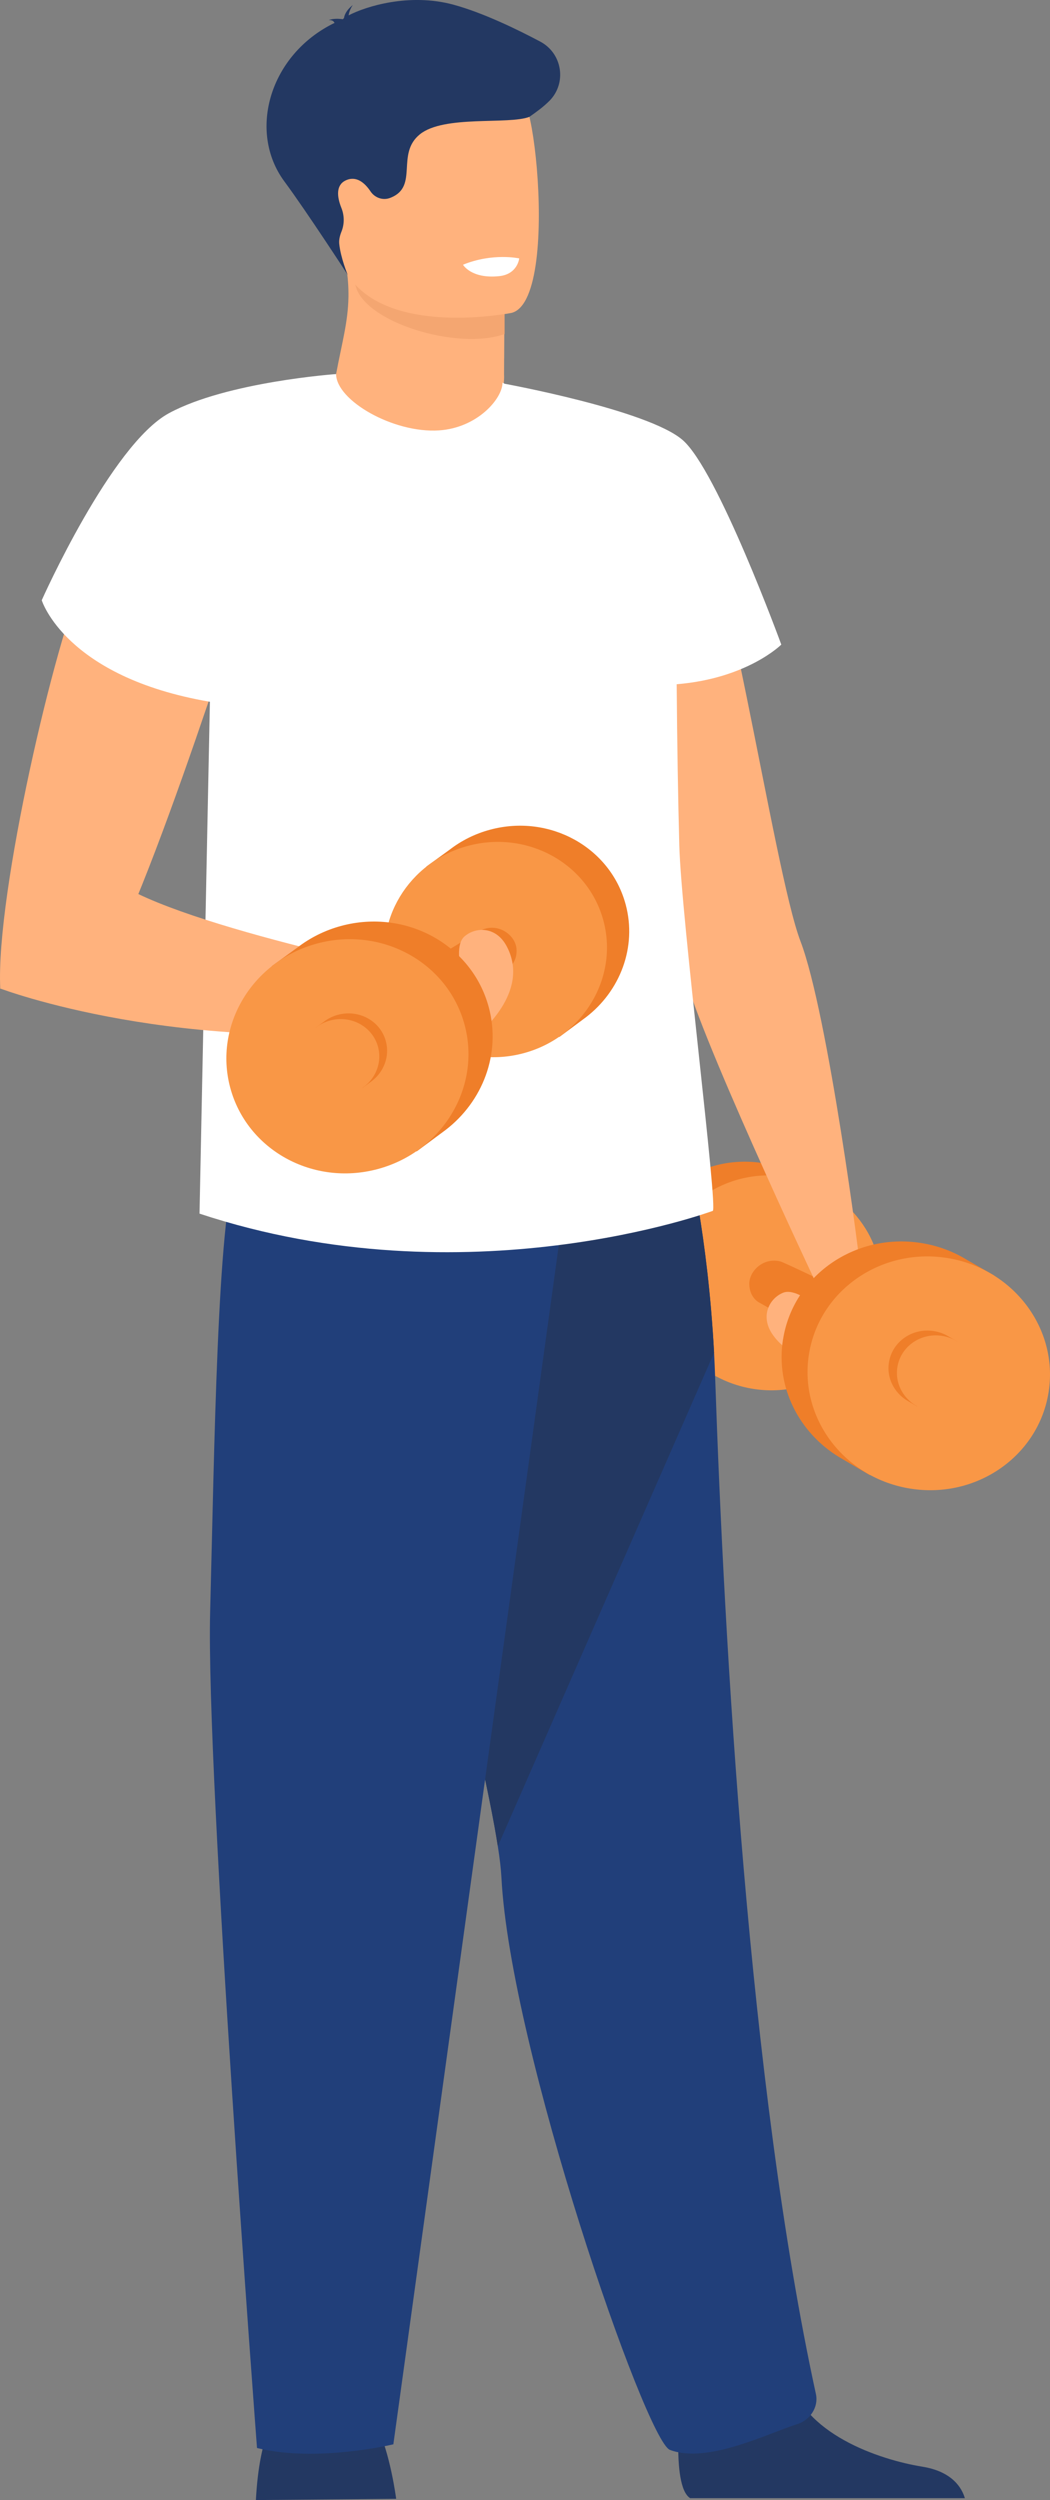 <?xml version="1.0" encoding="UTF-8"?><svg id="_이어_2" xmlns="http://www.w3.org/2000/svg" viewBox="0 0 272.91 649.76"><rect x="0" y="0" width="272.91" height="649.76" fill="#808080" stroke="none"/><g id="_依x5F_1"><g><g><path d="M165.31,325.34c2.4-15.22,17.16-25.54,32.97-23.05,4.05,.64,7.77,2.05,11.03,4.06l6.52,3.75-.64,1.02c5.77,6.08,8.76,14.51,7.39,23.23-2.4,15.22-17.16,25.54-32.97,23.05-.99-.16-1.96-.36-2.91-.61l-.61,.97-7.41-4.36h0c-9.55-5.82-15.16-16.71-13.38-28.08Z" fill="#ef7e29"/><path d="M228.77,337.92c2.4-15.22-8.48-29.58-24.3-32.07-15.81-2.49-30.58,7.83-32.97,23.05-2.4,15.22,8.48,29.58,24.3,32.07,15.81,2.49,30.58-7.83,32.97-23.05Z" fill="#f99746"/><path d="M194.75,333.74c-.06-3.34,3.61-7.03,8.1-5.89,1.82,.46,51.24,24.54,51.24,24.54l-8.61,13.33-48.38-27.32s-2.29-1.27-2.35-4.65Z" fill="#ef7e29"/></g><path d="M225.16,350.64c-.74-.11-16.25,7.37-24.19-3.57-3.64-5.01-.88-9.74,2.62-11.11,2.67-1.04,7.07,2.07,8.8,3.83,2.87,2.93,12.76,10.85,12.76,10.85Z" fill="#ffb27d"/><path d="M179.4,649.28c-5.27-3.22-2.27-27.22-2.27-27.22,0,0,24.56-19.65,27.94-4.61,3.38,15.04,23.33,21.8,34.69,23.64,7.84,1.27,10.27,5.61,11.02,8.18h-71.38Z" fill="#233862"/><path d="M207.23,630.02c-8.02,2.55-23.37,10.37-33.11,6.7-6.3-2.38-41.51-104.21-43.79-148.75-.11-2.17-.43-4.91-.94-8.15-.24-1.59-.54-3.29-.86-5.11-3.26-18.01-10.36-46.58-17.42-75.42-9.51-38.93-18.94-78.38-18.68-93.1,.51-28.98,86.38-6.07,86.38-6.07,0,0,5.14,20.71,6.79,51.46,.11,2.19,.21,4.44,.29,6.73,2.33,68.33,8.74,183.75,26.18,263.9,.73,3.4-1.51,6.76-4.84,7.82Z" fill="#213f7a"/><path d="M185.6,351.58l-56.21,128.25c-.24-1.59-.54-3.29-.86-5.11-3.26-18.01-10.36-46.58-17.42-75.42l-10.01-100.1,77.71,.93s5.14,20.71,6.79,51.46Z" fill="#233862"/><path d="M137.93,108.33s28.77,1.03,39.47,13.79c10.7,12.75,23.54,103.87,30.67,122.55,7.13,18.68,15.69,84.27,15.69,86.78l-11.55,2.27s-31.99-67.7-34.83-82.59c-2.84-14.89-37.6-88.81-37.34-93.94,.26-5.12-2.12-48.87-2.12-48.87Z" fill="#ffb27d"/><path d="M65.71,142.61c1.24-9.53-8.54-16.66-17.24-12.57-10.95,5.15-23.05,12.33-26.71,20.16C14.59,165.51-1.16,232.14,.07,256.91c0,0,13.4,3.57,22.94-.51,9.55-4.09,41.68-105.95,41.68-105.95l1.02-7.83Z" fill="#ffb27d"/><path d="M102.97,649.44s-1.52-11.86-5.05-18.91c-3.52-7.05-25.96-2.56-25.96-2.56,0,0-4.49,3.85-5.45,21.79l36.45-.32Z" fill="#233862"/><path d="M147.63,306.28l-45.39,328.99s-19.93,4.81-35.44,.96c0,0-13.29-174.97-12.18-217.28,1.11-42.3,1.84-102.01,6.75-115.44,7.71-21.08,86.27,2.76,86.27,2.76Z" fill="#213f7a"/><path d="M131.03,93.16l-.02,4.26s1.16,13.33-15.25,15.27c-16.41,1.95-28.85-5.2-28.4-15.48,1.48-7.96,3.1-13.43,3.21-20.02,.04-2.45-.13-5.05-.58-7.98l31.8-.64,9.37,1.53-.12,23.05Z" fill="#ffb27d"/><path d="M131.15,70.1v16.71c-12.15,4.37-36.76-3.03-38.79-12.81l29.42-5.43,9.37,1.53Z" fill="#f4a671"/><path d="M87.54,64.09c3.69,19.86,29.31,19.21,40.39,17.96,3.12-.35,5.08-.74,5.08-.74,3.51-.94,5.47-6.47,6.39-13.72,1.81-14.35-.48-35.41-2.9-40.8-3.65-8.11-10.52-16.87-36.32-10.55-25.81,6.33-17.36,22.41-12.63,47.85Z" fill="#ffb27d"/><path d="M120.34,68.8s2.13,3.73,9.41,2.97c4.8-.5,5.2-4.61,5.2-4.61,0,0-6.88-1.52-14.6,1.64Z" fill="#fff"/><path d="M175.88,177.83c18.38-1.5,27.19-10.3,27.19-10.3,0,0-16.58-45.41-25.69-53.21-9.11-7.8-46.25-14.59-46.25-14.59-.29-.18-.48-.28-.52-.28h0c0,4.14-6.5,11.75-16.51,12.41-11.88,.78-26.74-7.8-26.74-14.64,0,0-28.32,2-43.41,10.15-15.09,8.15-33.1,48.63-33.1,48.63,0,0,6.11,19.97,43.71,26.39l-2.7,133.03c69.43,22.97,133.38-.71,133.38-.71,1.5,.03-8.19-76.23-8.68-95.01-.32-12.22-.56-26.11-.68-41.86Z" fill="#fff"/><path d="M142.83,26.19c4.54-4.63,3.33-12.32-2.4-15.37-5.78-3.07-14.85-7.51-22.6-9.61-11.44-3.1-22.77,.45-27.23,2.79,.12-.72,.41-1.7,1.09-2.68,0,0-2,1.42-2.29,3.4-.21,.15-.3,.26-.24,.29,0,0-2.27-.41-3.72,.24,0,0,1.02-.15,1.38,.51,.04,.07,.1,.13,.16,.18-16.96,8.2-22.64,28.25-13.07,41.21,5.91,8,16.46,24.27,16.46,24.27,0,0-1.85-4.44-2.2-8.09-.1-1.05,.19-2.16,.59-3.15,.79-1.97,.76-4.18-.03-6.15-1.16-2.88-1.43-5.86,1.02-7.09,2.86-1.43,5.11,.65,6.55,2.8,1.14,1.71,3.29,2.44,5.19,1.66,.06-.02,.12-.05,.18-.07,7.16-2.98,1.19-11.34,7.46-16.42,6.27-5.07,22.99-2.44,28.47-4.54,1.87-1.31,3.71-2.64,5.23-4.19Z" fill="#233862"/><g><path d="M203.52,348.13c2.61-16.56,18.66-27.79,35.87-25.08,4.4,.69,8.45,2.23,11.99,4.42l7.1,4.08-.7,1.11c6.28,6.62,9.53,15.79,8.04,25.27-2.61,16.56-18.66,27.79-35.87,25.08-1.08-.17-2.13-.39-3.17-.66l-.66,1.06-8.06-4.74h0c-10.39-6.34-16.5-18.18-14.55-30.54Z" fill="#ef7e29"/><path d="M272.55,361.82c2.61-16.56-9.23-32.18-26.43-34.88-17.2-2.71-33.26,8.52-35.87,25.08-2.61,16.56,9.23,32.18,26.43,34.88,17.2,2.71,33.26-8.52,35.87-25.08Z" fill="#f99746"/><path d="M231.05,354.08c.85-5.38,6.06-9.02,11.65-8.14,1.43,.22,2.74,.73,3.89,1.43l2.3,1.33-.23,.36c2.04,2.15,3.09,5.13,2.61,8.21-.85,5.38-6.06,9.02-11.65,8.14-.35-.05-.69-.13-1.03-.21l-.21,.34-2.62-1.54h0c-3.37-2.06-5.36-5.9-4.72-9.92Z" fill="#ef7e29"/><path d="M253.46,358.52c.85-5.38-3-10.45-8.58-11.33-5.59-.88-10.8,2.77-11.64,8.14-.85,5.38,3,10.45,8.58,11.33,5.59,.88,10.8-2.77,11.65-8.14Z" fill="#f99746"/></g><path d="M.07,256.91s46.8,17.85,111.12,10v-13.31s-69.32-13.79-82.87-25.92c0,0-24.4,10.19-28.25,29.23Z" fill="#ffb27d"/><g><g><path d="M162.62,235.07c-3.99-14.88-19.76-23.59-35.22-19.44-3.96,1.06-7.5,2.86-10.53,5.2l-6.09,4.42,.74,.95c-5.09,6.66-7.17,15.36-4.89,23.88,3.99,14.88,19.76,23.58,35.22,19.44,.97-.26,1.91-.56,2.83-.91l.71,.9,6.9-5.12h0c8.88-6.8,13.31-18.22,10.33-29.33Z" fill="#ef7e29"/><path d="M100.85,254.3c-3.99-14.88,5.31-30.31,20.77-34.46,15.46-4.15,31.23,4.56,35.22,19.44,3.99,14.88-5.31,30.31-20.77,34.45-15.46,4.15-31.23-4.56-35.22-19.44Z" fill="#f99746"/><path d="M134.24,246.54c-.29-3.32-4.33-6.61-8.68-5-1.76,.65-48.36,29.82-48.36,29.82l9.97,12.34,45.22-32.28s2.14-1.5,1.85-4.87Z" fill="#ef7e29"/></g><path d="M124.05,269.29c.24-.71,13.91-11.17,7.73-23.2-2.83-5.51-8.3-5.18-11.1-2.67-2.14,1.91-1.35,7.25-.55,9.58,1.32,3.89,3.92,16.29,3.92,16.29Z" fill="#ffb27d"/><g><path d="M127.04,261.78c-4.34-16.19-21.5-25.66-38.32-21.15-4.3,1.15-8.16,3.12-11.46,5.66l-6.63,4.81,.81,1.04c-5.54,7.24-7.81,16.71-5.32,25.98,4.34,16.19,21.5,25.66,38.32,21.15,1.05-.28,2.08-.61,3.08-.99l.77,.98,7.51-5.57h0c9.66-7.4,14.48-19.82,11.24-31.91Z" fill="#ef7e29"/><path d="M59.84,282.69c-4.34-16.19,5.77-32.97,22.6-37.48,16.82-4.51,33.98,4.96,38.32,21.15,4.34,16.19-5.77,32.97-22.6,37.48-16.82,4.51-33.98-4.96-38.32-21.15Z" fill="#f99746"/><path d="M100.29,270.61c-1.41-5.26-6.98-8.33-12.44-6.87-1.4,.37-2.65,1.01-3.72,1.84l-2.15,1.56,.26,.34c-1.8,2.35-2.53,5.42-1.73,8.43,1.41,5.26,6.98,8.33,12.44,6.87,.34-.09,.68-.2,1-.32l.25,.32,2.44-1.81h0c3.14-2.4,4.7-6.43,3.65-10.36Z" fill="#ef7e29"/><path d="M78.48,277.39c-1.41-5.26,1.87-10.7,7.34-12.17,5.46-1.46,11.03,1.61,12.44,6.87,1.41,5.26-1.88,10.7-7.34,12.17-5.46,1.46-11.03-1.61-12.44-6.87Z" fill="#f99746"/></g></g></g></g></svg>